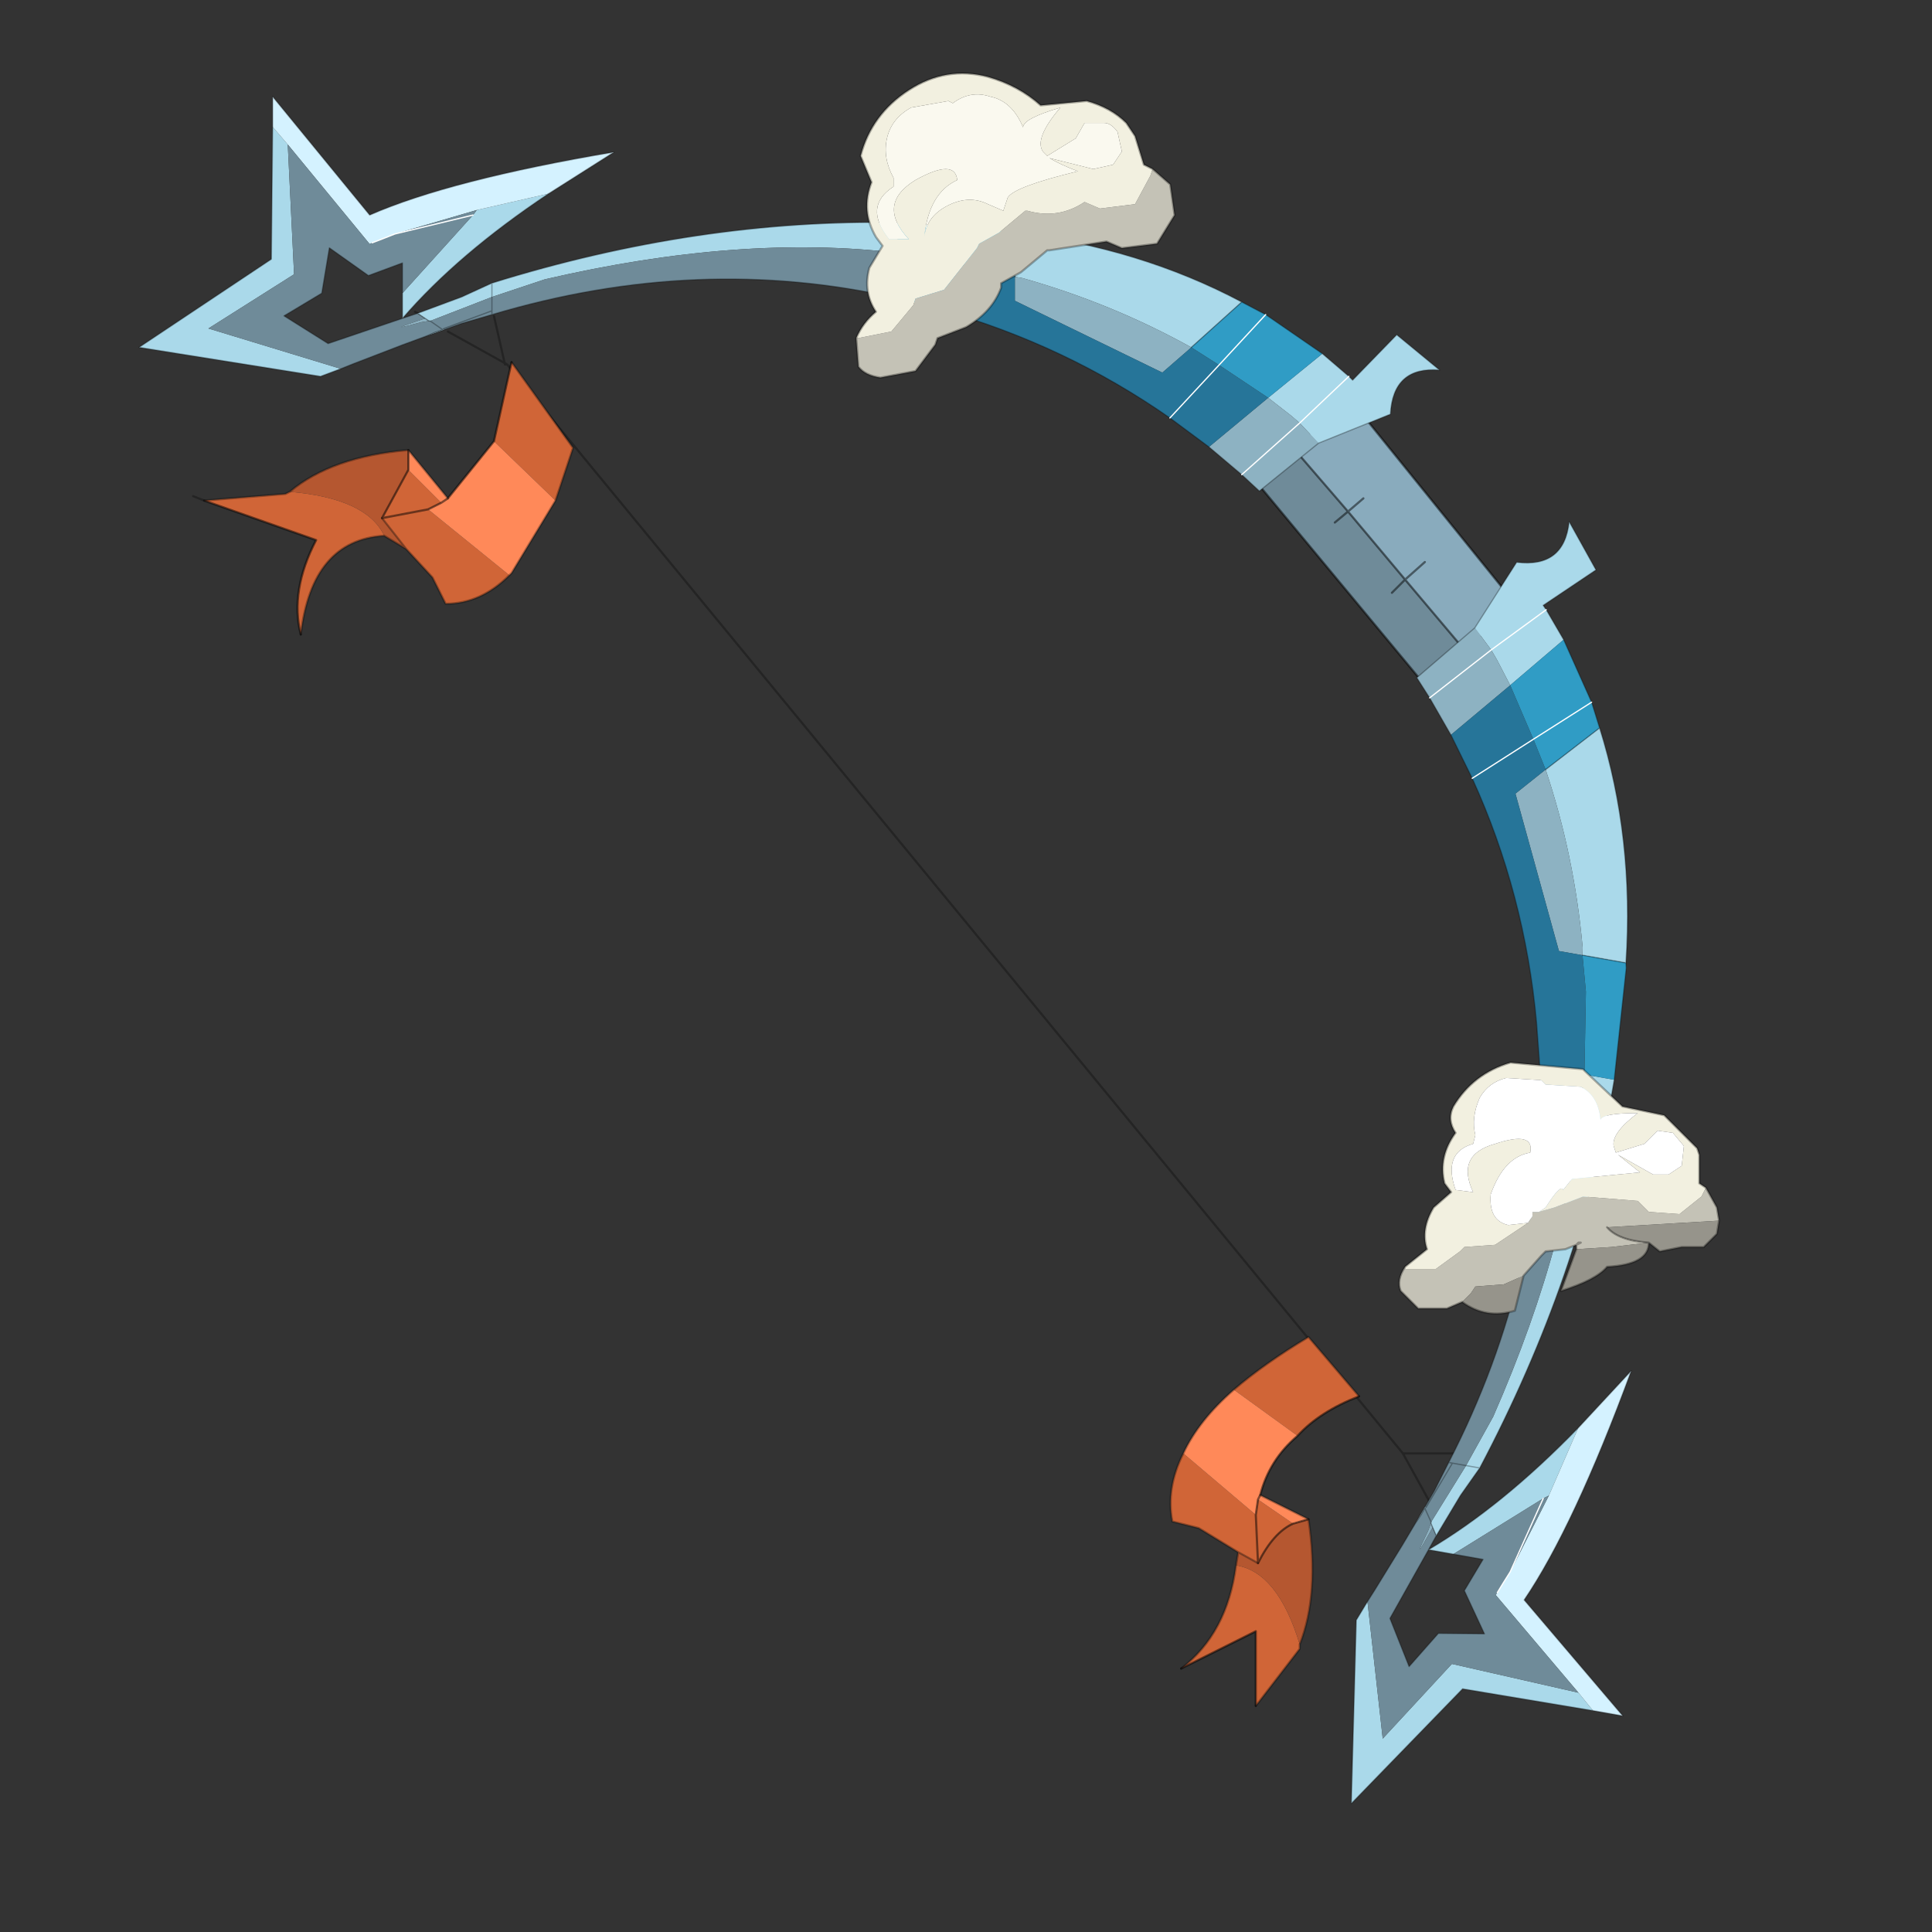 <?xml version="1.0" encoding="UTF-8" standalone="no"?>
<svg xmlns:xlink="http://www.w3.org/1999/xlink" height="440.0px" width="440.0px" xmlns="http://www.w3.org/2000/svg">
  <rect width="100%" height="100%" fill="#333333" stroke="none"/>
  <g transform="matrix(10.0, 0.0, 0.0, 10.0, 0.0, 0.0)">
    <use height="44.0" transform="matrix(1.0, 0.0, 0.0, 1.0, 0.0, 0.0)" width="44.0" xlink:href="#shape0"/>
    <use height="15.65" transform="matrix(0.574, 0.0, 0.0, 0.574, 3.167, 2.2)" width="51.6" xlink:href="#sprite0"/>
    <use height="15.65" transform="matrix(0.106, -0.564, -0.565, -0.1, 36.397, 42.068)" width="51.6" xlink:href="#sprite0"/>
    <use height="28.25" transform="matrix(1.0, 0.0, 0.0, 1.0, 19.45, 1.65)" width="19.7" xlink:href="#shape2"/>
  </g>
  <defs>
    <g id="shape0" transform="matrix(1.0, 0.0, 0.0, 1.0, 0.0, 0.0)">
      <path d="M44.0 44.0 L0.0 44.0 0.0 0.0 44.0 0.0 44.0 44.0" fill="#43adca" fill-opacity="0.0" fill-rule="evenodd" stroke="none"/>
      <path d="M11.25 7.2 L11.5 8.3 11.55 8.3 31.95 33.1 33.35 33.1 M11.55 8.3 L10.2 7.55 M9.55 7.15 L9.45 7.1 M33.05 35.05 L33.15 35.2 M32.75 34.55 L31.95 33.1" fill="none" stroke="#000000" stroke-linecap="round" stroke-linejoin="round" stroke-opacity="0.302" stroke-width="0.05"/>
      <path d="M30.95 31.8 Q30.05 32.15 29.55 32.7 L28.1 31.65 Q28.8 31.05 29.8 30.45 L30.95 31.8 M29.6 37.45 L29.6 37.55 28.6 38.85 28.6 37.15 26.9 38.0 Q27.95 37.2 28.15 35.65 29.1 35.8 29.6 37.45 M28.2 35.35 L27.3 34.8 26.7 34.65 Q26.55 33.9 26.95 33.1 L28.6 34.5 28.65 34.15 29.45 34.7 Q29.0 34.9 28.65 35.6 L28.6 34.5 28.65 35.6 28.2 35.35" fill="#d06537" fill-rule="evenodd" stroke="none"/>
      <path d="M28.1 31.65 L29.55 32.7 Q28.9 33.25 28.7 34.05 L29.8 34.6 29.45 34.7 28.65 34.15 28.6 34.5 26.95 33.1 Q27.3 32.35 28.1 31.65 M28.65 34.15 L28.7 34.05 28.65 34.15" fill="#ff8959" fill-rule="evenodd" stroke="none"/>
      <path d="M29.8 34.6 Q30.05 36.3 29.6 37.45 29.1 35.8 28.15 35.65 L28.2 35.35 28.65 35.6 Q29.0 34.9 29.45 34.7 L29.8 34.6" fill="#b55730" fill-rule="evenodd" stroke="none"/>
      <path d="M30.95 31.8 L29.8 30.45 Q28.8 31.05 28.1 31.65 M28.7 34.05 L29.8 34.6 Q30.05 36.3 29.6 37.45 L29.6 37.55 28.6 38.85 M26.9 38.0 Q27.95 37.2 28.15 35.65 L28.2 35.35 27.3 34.8 26.7 34.65 Q26.55 33.9 26.95 33.1 27.3 32.35 28.1 31.65 M28.65 35.6 L28.2 35.35" fill="none" stroke="#000000" stroke-linecap="round" stroke-linejoin="round" stroke-opacity="0.302" stroke-width="0.05"/>
      <path d="M29.55 32.7 Q30.05 32.15 30.95 31.8 M29.55 32.7 Q28.9 33.25 28.7 34.05 L28.65 34.15 28.6 34.5 28.65 35.6 Q29.0 34.9 29.45 34.7 L29.8 34.6 M28.6 38.85 L28.6 37.15 26.9 38.0" fill="none" stroke="#000000" stroke-linecap="round" stroke-linejoin="round" stroke-opacity="0.49" stroke-width="0.05"/>
      <path d="M4.65 11.4 L6.5 11.25 6.6 11.2 Q8.35 11.35 8.75 12.2 7.1 12.3 6.85 14.45 6.6 13.45 7.2 12.3 L4.65 11.4 M11.25 10.05 L11.65 8.25 13.05 10.2 12.65 11.4 11.25 10.05 M11.6 13.1 Q10.95 13.75 10.15 13.75 L9.85 13.15 9.25 12.5 8.7 11.8 9.3 10.7 10.05 11.45 9.75 11.6 11.6 13.1 M9.75 11.6 L8.7 11.8 9.75 11.6" fill="#d06537" fill-rule="evenodd" stroke="none"/>
      <path d="M9.3 10.25 L10.2 11.35 11.25 10.05 12.65 11.4 11.65 13.05 11.6 13.1 9.75 11.6 10.05 11.45 9.3 10.7 9.3 10.25 M10.2 11.35 L10.05 11.45 10.2 11.35" fill="#ff8959" fill-rule="evenodd" stroke="none"/>
      <path d="M6.6 11.2 Q7.55 10.4 9.3 10.25 L9.3 10.7 8.7 11.8 9.25 12.5 8.75 12.2 Q8.35 11.35 6.6 11.2" fill="#b55730" fill-rule="evenodd" stroke="none"/>
      <path d="M4.65 11.4 L4.4 11.3 M4.65 11.4 L6.5 11.25 6.6 11.2 Q7.55 10.4 9.3 10.25 L10.2 11.35 M11.65 8.25 L13.05 10.2 12.65 11.4 11.65 13.05 11.6 13.1 Q10.95 13.75 10.15 13.75 L9.85 13.15 9.25 12.5 8.75 12.2 Q7.1 12.3 6.85 14.45 M9.25 12.5 L8.7 11.8" fill="none" stroke="#000000" stroke-linecap="round" stroke-linejoin="round" stroke-opacity="0.302" stroke-width="0.05"/>
      <path d="M10.2 11.35 L11.25 10.05 11.65 8.25 M6.85 14.45 Q6.6 13.45 7.2 12.3 L4.65 11.4 M9.3 10.25 L9.3 10.7 M10.05 11.45 L10.2 11.35 M8.7 11.8 L9.75 11.6 10.05 11.45 M8.7 11.8 L9.3 10.7" fill="none" stroke="#000000" stroke-linecap="round" stroke-linejoin="round" stroke-opacity="0.49" stroke-width="0.05"/>
      <path d="M33.35 14.8 L32.45 15.6 28.55 10.9 29.45 10.2 30.7 11.65 30.4 11.9 30.7 11.65 32.0 13.2 31.7 13.5 32.0 13.2 33.35 14.8" fill="#6f8b99" fill-rule="evenodd" stroke="none"/>
      <path d="M29.45 10.2 L30.75 9.1 34.55 13.8 33.35 14.8 32.0 13.2 30.7 11.65 29.45 10.2 M31.05 11.35 L30.7 11.65 31.05 11.35 M32.45 12.8 L32.0 13.2 32.45 12.8" fill="#89abbd" fill-rule="evenodd" stroke="none"/>
      <path d="M29.45 10.2 L30.75 9.1 34.55 13.8 33.35 14.8 32.45 15.6 28.55 10.9 29.45 10.2 30.7 11.65 31.05 11.35 M30.4 11.9 L30.7 11.65 32.0 13.2 32.45 12.8 M32.0 13.2 L31.7 13.5 M33.35 14.8 L32.0 13.2" fill="none" stroke="#000000" stroke-linecap="round" stroke-linejoin="round" stroke-opacity="0.482" stroke-width="0.05"/>
    </g>
    <g id="sprite0" transform="matrix(1.0, 0.0, 0.0, 1.0, 1.45, 0.0)">
      <use height="15.65" transform="matrix(1.0, 0.0, 0.0, 1.0, -1.45, 0.0)" width="51.6" xlink:href="#shape1"/>
    </g>
    <g id="shape1" transform="matrix(1.0, 0.0, 0.0, 1.0, 1.45, 0.0)">
      <path d="M43.35 11.95 L45.5 10.2 46.55 11.1 46.7 11.25 48.45 9.45 50.15 10.85 Q48.3 10.7 48.2 12.6 L45.35 13.75 44.6 12.95 44.25 12.65 43.35 11.95 M42.3 8.15 L40.3 9.95 Q37.15 8.2 33.6 7.2 L33.3 7.15 33.3 5.4 Q38.25 6.0 42.3 8.15 M46.55 11.1 L44.6 12.95 46.55 11.1 M28.65 5.0 L28.65 6.2 Q22.4 5.45 14.65 7.25 L12.85 7.85 12.55 7.95 12.55 7.4 12.55 7.95 10.1 8.9 10.05 8.9 9.9 8.8 9.6 8.6 11.35 7.95 12.55 7.4 Q20.75 4.85 28.65 5.0 M9.0 7.8 L11.8 4.7 11.95 4.5 14.8 3.85 Q11.2 6.25 9.0 8.8 L9.0 7.8 M10.65 9.2 L10.65 9.25 10.6 9.25 10.65 9.25 9.95 9.5 10.3 9.35 10.6 9.25 10.65 9.2 M4.45 1.9 L4.7 7.05 1.3 9.2 6.55 10.8 5.75 11.1 -1.45 9.95 3.8 6.45 3.85 1.2 4.45 1.9" fill="#aad9ea" fill-rule="evenodd" stroke="none"/>
      <path d="M41.4 10.65 L43.25 8.65 41.4 10.65 40.3 9.95 42.3 8.15 43.25 8.65 45.5 10.2 43.35 11.95 41.4 10.65 M33.3 5.4 L33.3 7.15 31.9 6.75 28.65 6.2 28.65 5.0 33.1 5.35 33.3 5.4" fill="#309cc5" fill-rule="evenodd" stroke="none"/>
      <path d="M41.0 13.9 L43.35 11.95 44.25 12.65 44.6 12.95 42.3 15.0 41.0 13.9 M45.35 13.75 L43.0 15.65 42.3 15.0 44.6 12.95 45.35 13.75 M33.3 7.15 L33.6 7.2 Q37.15 8.2 40.3 9.95 L39.15 10.95 33.3 8.1 33.3 7.15 M9.9 8.8 L10.05 8.9 9.75 8.95 Q8.1 9.4 9.9 8.8" fill="#8db2c2" fill-rule="evenodd" stroke="none"/>
      <path d="M41.4 10.65 L43.35 11.95 41.0 13.9 39.45 12.75 41.4 10.65 39.45 12.75 Q35.3 9.85 30.35 8.45 L28.65 8.0 28.65 6.2 31.9 6.75 33.3 7.15 33.3 8.1 39.15 10.95 40.3 9.95 41.4 10.65" fill="#267599" fill-rule="evenodd" stroke="none"/>
      <path d="M14.8 3.85 L11.95 4.5 8.7 5.45 Q8.2 5.65 7.8 5.8 L7.7 5.85 4.45 1.9 3.85 1.2 3.85 1.15 3.85 0.0 7.7 4.7 Q10.9 3.3 17.4 2.2 L14.8 3.85" fill="#d4f2ff" fill-rule="evenodd" stroke="none"/>
      <path d="M28.65 6.2 L28.65 8.0 Q20.75 6.2 12.55 8.65 L12.55 8.5 12.55 7.95 12.55 8.5 12.55 8.65 11.35 9.0 10.65 9.25 10.65 9.2 10.6 9.25 10.3 9.35 9.95 9.5 9.0 9.85 7.05 10.6 6.55 10.8 1.3 9.2 4.7 7.05 4.45 1.9 7.7 5.85 7.8 5.8 Q8.2 5.65 8.7 5.45 L11.95 4.5 11.8 4.7 9.0 7.8 9.0 6.6 7.65 7.1 6.1 6.0 5.8 7.8 4.3 8.7 6.05 9.8 9.0 8.8 9.6 8.6 9.9 8.8 Q8.1 9.4 9.75 8.95 L10.05 8.9 10.1 8.9 12.55 7.95 12.85 7.85 14.65 7.25 Q22.4 5.45 28.65 6.2 M11.8 4.7 L8.7 5.45 11.8 4.7 M10.65 9.2 L12.55 8.5 10.65 9.2 M10.6 9.25 L10.1 8.9 10.6 9.25" fill="#6f8b99" fill-rule="evenodd" stroke="none"/>
      <path d="M45.5 10.2 L43.25 8.65 42.3 8.15 40.3 9.95 M39.45 12.75 L41.0 13.9 M46.55 11.1 L45.5 10.2 M46.55 11.1 L46.7 11.25 48.45 9.45 50.15 10.85 Q48.3 10.7 48.2 12.6 L45.35 13.75 43.0 15.65 42.3 15.0 41.0 13.9 M33.3 5.4 L33.3 7.15 M28.65 8.0 L30.35 8.45 Q35.3 9.85 39.45 12.75 M28.65 5.0 L33.1 5.35 33.3 5.4 Q38.25 6.0 42.3 8.15 M12.55 7.95 L12.55 8.5 12.55 8.65 Q20.75 6.2 28.65 8.0 M9.0 7.8 L9.0 8.8 Q11.2 6.25 14.8 3.85 M10.65 9.2 L10.6 9.25 10.65 9.25 11.35 9.0 12.55 8.65 M12.55 7.95 L12.55 7.4 11.35 7.95 9.6 8.6 9.9 8.8 10.05 8.9 10.1 8.9 10.6 9.25 10.3 9.35 9.95 9.5 10.65 9.25 M12.55 8.5 L10.65 9.2 M3.85 1.2 L3.85 1.15 3.85 0.0 7.7 4.7 Q10.9 3.3 17.4 2.2 L14.8 3.85 M6.55 10.8 L7.05 10.6 9.0 9.85 9.95 9.5 M3.85 1.2 L3.8 6.45 -1.45 9.95 5.75 11.1 6.55 10.8 M9.0 8.8 L9.6 8.6 M9.0 7.8 L9.0 6.6 7.65 7.1 6.1 6.0 5.8 7.8 4.3 8.7 6.05 9.8 9.0 8.8 M12.55 7.4 Q20.75 4.85 28.65 5.0" fill="none" stroke="#000000" stroke-linecap="round" stroke-linejoin="round" stroke-opacity="0.302" stroke-width="0.05"/>
      <path d="M43.25 8.65 L41.4 10.65 39.45 12.75 M44.6 12.95 L46.55 11.1 M44.6 12.95 L42.3 15.0 M8.7 5.45 L11.8 4.7 M8.7 5.45 Q8.2 5.65 7.8 5.8" fill="none" stroke="#ffffff" stroke-linecap="round" stroke-linejoin="round" stroke-width="0.05"/>
    </g>
    <g id="shape2" transform="matrix(1.0, 0.0, 0.0, 1.0, -19.45, -1.65)">
      <path d="M32.0 28.85 L32.0 28.9 32.7 28.9 33.25 28.5 33.35 28.4 34.05 28.35 34.8 27.85 34.9 27.7 34.9 27.6 35.05 27.6 35.4 27.5 36.05 27.25 37.3 27.35 37.55 27.6 38.25 27.65 38.75 27.25 38.85 27.05 39.1 27.5 39.15 27.8 36.6 27.95 Q36.85 28.25 37.55 28.3 L36.7 28.4 35.9 28.45 35.9 28.35 35.65 28.45 35.2 28.5 35.1 28.6 34.7 29.05 34.25 29.25 33.6 29.3 33.5 29.45 33.3 29.65 32.95 29.8 32.3 29.8 31.9 29.4 Q31.8 29.15 32.0 28.85 M35.9 28.35 L35.95 28.3 36.0 28.3 35.9 28.35 36.0 28.3 35.95 28.3 35.9 28.35" fill="#c4c2b6" fill-rule="evenodd" stroke="none"/>
      <path d="M32.0 28.85 L32.5 28.45 Q32.35 28.0 32.65 27.5 L33.05 27.15 32.9 26.95 Q32.75 26.35 33.15 25.8 32.95 25.5 33.1 25.2 33.55 24.45 34.4 24.2 L36.05 24.35 36.95 25.2 37.9 25.4 38.5 26.0 38.65 26.15 38.7 26.3 38.7 26.95 38.85 27.05 38.75 27.25 38.25 27.65 37.55 27.6 37.3 27.35 36.05 27.25 35.4 27.5 35.05 27.6 35.2 27.5 Q35.55 26.95 35.6 27.1 L35.8 26.85 37.35 26.7 36.85 26.3 37.65 26.75 38.0 26.75 38.3 26.55 38.35 26.1 38.1 25.8 37.75 25.75 37.45 26.05 36.8 26.25 36.75 26.1 Q36.7 25.8 37.3 25.35 36.5 25.35 36.45 25.5 36.4 24.95 36.0 24.75 L35.2 24.7 35.1 24.6 34.3 24.55 Q33.9 24.65 33.7 25.0 33.5 25.45 33.6 25.85 L33.55 26.05 Q32.85 26.25 33.15 27.1 L33.55 27.15 Q33.15 26.3 34.05 26.05 34.95 25.75 34.85 26.25 34.25 26.35 33.95 27.2 33.9 27.8 34.35 27.9 L34.8 27.85 34.05 28.35 33.35 28.4 33.25 28.5 32.7 28.9 32.0 28.9 32.0 28.85" fill="#f2f0e0" fill-rule="evenodd" stroke="none"/>
      <path d="M39.15 27.8 L39.1 28.1 38.8 28.4 38.3 28.4 37.8 28.5 37.55 28.3 Q37.55 28.8 36.6 28.85 36.35 29.15 35.55 29.4 L35.9 28.45 36.7 28.4 37.55 28.3 Q36.85 28.25 36.6 27.95 L39.15 27.8 M34.7 29.05 L34.5 29.85 Q33.85 30.05 33.3 29.65 L33.5 29.45 33.6 29.3 34.25 29.25 34.7 29.05" fill="#96948b" fill-rule="evenodd" stroke="none"/>
      <path d="M34.8 27.85 L34.35 27.9 Q33.9 27.8 33.95 27.2 34.25 26.35 34.85 26.25 34.95 25.75 34.05 26.05 33.15 26.3 33.55 27.15 L33.15 27.1 Q32.85 26.25 33.55 26.05 L33.6 25.85 Q33.5 25.45 33.7 25.0 33.9 24.65 34.3 24.55 L35.1 24.6 35.2 24.7 36.0 24.75 Q36.4 24.95 36.45 25.5 36.5 25.35 37.3 25.35 36.7 25.8 36.75 26.1 L36.8 26.25 37.45 26.05 37.75 25.75 38.1 25.8 38.35 26.1 38.3 26.55 38.0 26.75 37.65 26.75 36.85 26.3 37.35 26.7 35.8 26.85 35.6 27.1 Q35.55 26.95 35.2 27.5 L35.05 27.6 34.9 27.6 34.9 27.7 34.8 27.85" fill="#ffffff" fill-rule="evenodd" stroke="none"/>
      <path d="M38.85 27.05 L38.7 26.95 38.7 26.3 38.65 26.15 38.5 26.0 37.9 25.4 36.95 25.2 36.05 24.35 34.4 24.2 Q33.55 24.45 33.1 25.2 32.95 25.5 33.15 25.8 32.75 26.35 32.9 26.95 L33.05 27.15 32.65 27.5 Q32.35 28.0 32.5 28.45 L32.0 28.85 M38.85 27.05 L39.1 27.5 39.15 27.8 39.1 28.1 38.8 28.4 38.3 28.4 37.8 28.5 37.55 28.3 Q37.55 28.8 36.6 28.85 36.35 29.15 35.55 29.4 L35.9 28.45 35.9 28.35 35.65 28.45 35.2 28.5 35.1 28.6 34.7 29.05 34.5 29.85 Q33.85 30.05 33.3 29.65 L32.95 29.8 32.3 29.8 31.9 29.4 Q31.8 29.15 32.0 28.85 M35.9 28.35 L36.0 28.3 35.95 28.3 35.9 28.35 M36.6 27.95 Q36.85 28.25 37.55 28.3" fill="none" stroke="#000000" stroke-linecap="round" stroke-linejoin="round" stroke-opacity="0.302" stroke-width="0.05"/>
      <path d="M24.9 3.85 L23.9 3.6 Q24.15 3.75 24.55 3.9 23.1 4.25 22.95 4.5 L22.85 4.8 22.5 4.65 Q22.1 4.45 21.65 4.65 21.1 4.9 21.05 5.4 21.15 4.4 21.8 4.1 21.75 3.6 20.85 4.1 19.95 4.65 20.7 5.45 L20.25 5.45 Q19.65 4.7 20.35 4.25 L20.35 4.05 Q20.1 3.6 20.2 3.15 20.3 2.7 20.75 2.45 L21.6 2.3 21.7 2.35 Q22.1 2.05 22.55 2.2 23.05 2.3 23.3 2.9 23.3 2.7 24.15 2.45 23.55 3.15 23.75 3.45 L23.85 3.55 24.5 3.15 24.7 2.8 25.15 2.8 Q25.3 2.8 25.45 3.0 L25.55 3.45 25.35 3.75 24.9 3.85" fill="#faf9ef" fill-rule="evenodd" stroke="none"/>
      <path d="M26.25 3.85 L26.65 4.2 26.75 4.9 26.35 5.55 25.55 5.65 25.2 5.5 23.9 5.7 23.85 5.7 23.25 6.2 22.8 6.45 22.8 6.55 Q22.6 7.1 22.0 7.45 L21.35 7.7 21.3 7.85 20.85 8.45 20.05 8.6 Q19.7 8.55 19.55 8.35 L19.5 7.7 19.55 7.7 20.3 7.55 20.8 6.95 20.85 6.8 21.5 6.6 22.25 5.65 22.3 5.55 22.75 5.3 23.35 4.8 23.4 4.8 Q24.1 5.0 24.7 4.6 L25.05 4.75 25.85 4.65 26.2 4.0 26.25 3.85" fill="#c4c2b6" fill-rule="evenodd" stroke="none"/>
      <path d="M24.9 3.85 L25.35 3.75 25.55 3.45 25.45 3.0 Q25.3 2.8 25.15 2.8 L24.7 2.8 24.5 3.15 23.85 3.55 23.75 3.45 Q23.55 3.15 24.15 2.45 23.3 2.7 23.3 2.9 23.05 2.3 22.55 2.2 22.1 2.05 21.7 2.35 L21.6 2.3 20.75 2.45 Q20.3 2.7 20.2 3.15 20.1 3.6 20.35 4.05 L20.35 4.25 Q19.65 4.7 20.25 5.45 L20.7 5.45 Q19.95 4.65 20.85 4.1 21.75 3.6 21.8 4.1 21.15 4.4 21.05 5.4 21.1 4.9 21.65 4.65 22.1 4.45 22.5 4.65 L22.85 4.8 22.95 4.5 Q23.1 4.25 24.55 3.9 24.15 3.75 23.9 3.6 L24.9 3.85 M19.5 7.7 Q19.65 7.35 19.95 7.1 19.65 6.65 19.8 6.1 L20.1 5.6 19.95 5.4 Q19.6 4.8 19.85 4.15 L19.6 3.55 Q19.85 2.6 20.7 2.05 21.55 1.5 22.5 1.75 23.2 1.95 23.7 2.4 L24.75 2.3 Q25.3 2.45 25.65 2.8 L25.75 2.95 25.85 3.1 26.05 3.75 26.25 3.85 26.2 4.0 25.85 4.65 25.05 4.75 24.7 4.6 Q24.1 5.0 23.4 4.8 L23.35 4.8 22.75 5.3 22.3 5.55 22.25 5.65 21.5 6.6 20.85 6.8 20.8 6.95 20.3 7.55 19.55 7.7 19.5 7.7" fill="#f2f0e0" fill-rule="evenodd" stroke="none"/>
      <path d="M19.5 7.7 Q19.65 7.35 19.95 7.1 19.65 6.65 19.8 6.1 L20.1 5.6 19.95 5.4 Q19.6 4.8 19.85 4.15 L19.6 3.55 Q19.85 2.6 20.7 2.05 21.55 1.5 22.5 1.75 23.2 1.95 23.7 2.4 L24.75 2.3 Q25.3 2.45 25.65 2.8 L25.75 2.95 25.85 3.1 26.05 3.75 26.25 3.85 26.65 4.2 26.75 4.9 26.35 5.55 25.55 5.65 25.2 5.5 23.9 5.7 23.85 5.7 23.25 6.2 22.8 6.45 22.8 6.55 Q22.6 7.1 22.0 7.45 L21.35 7.7 21.3 7.85 20.85 8.45 20.05 8.6 Q19.7 8.55 19.55 8.35 L19.5 7.7 Z" fill="none" stroke="#000000" stroke-linecap="round" stroke-linejoin="round" stroke-opacity="0.302" stroke-width="0.05"/>
    </g>
  </defs>
</svg>
